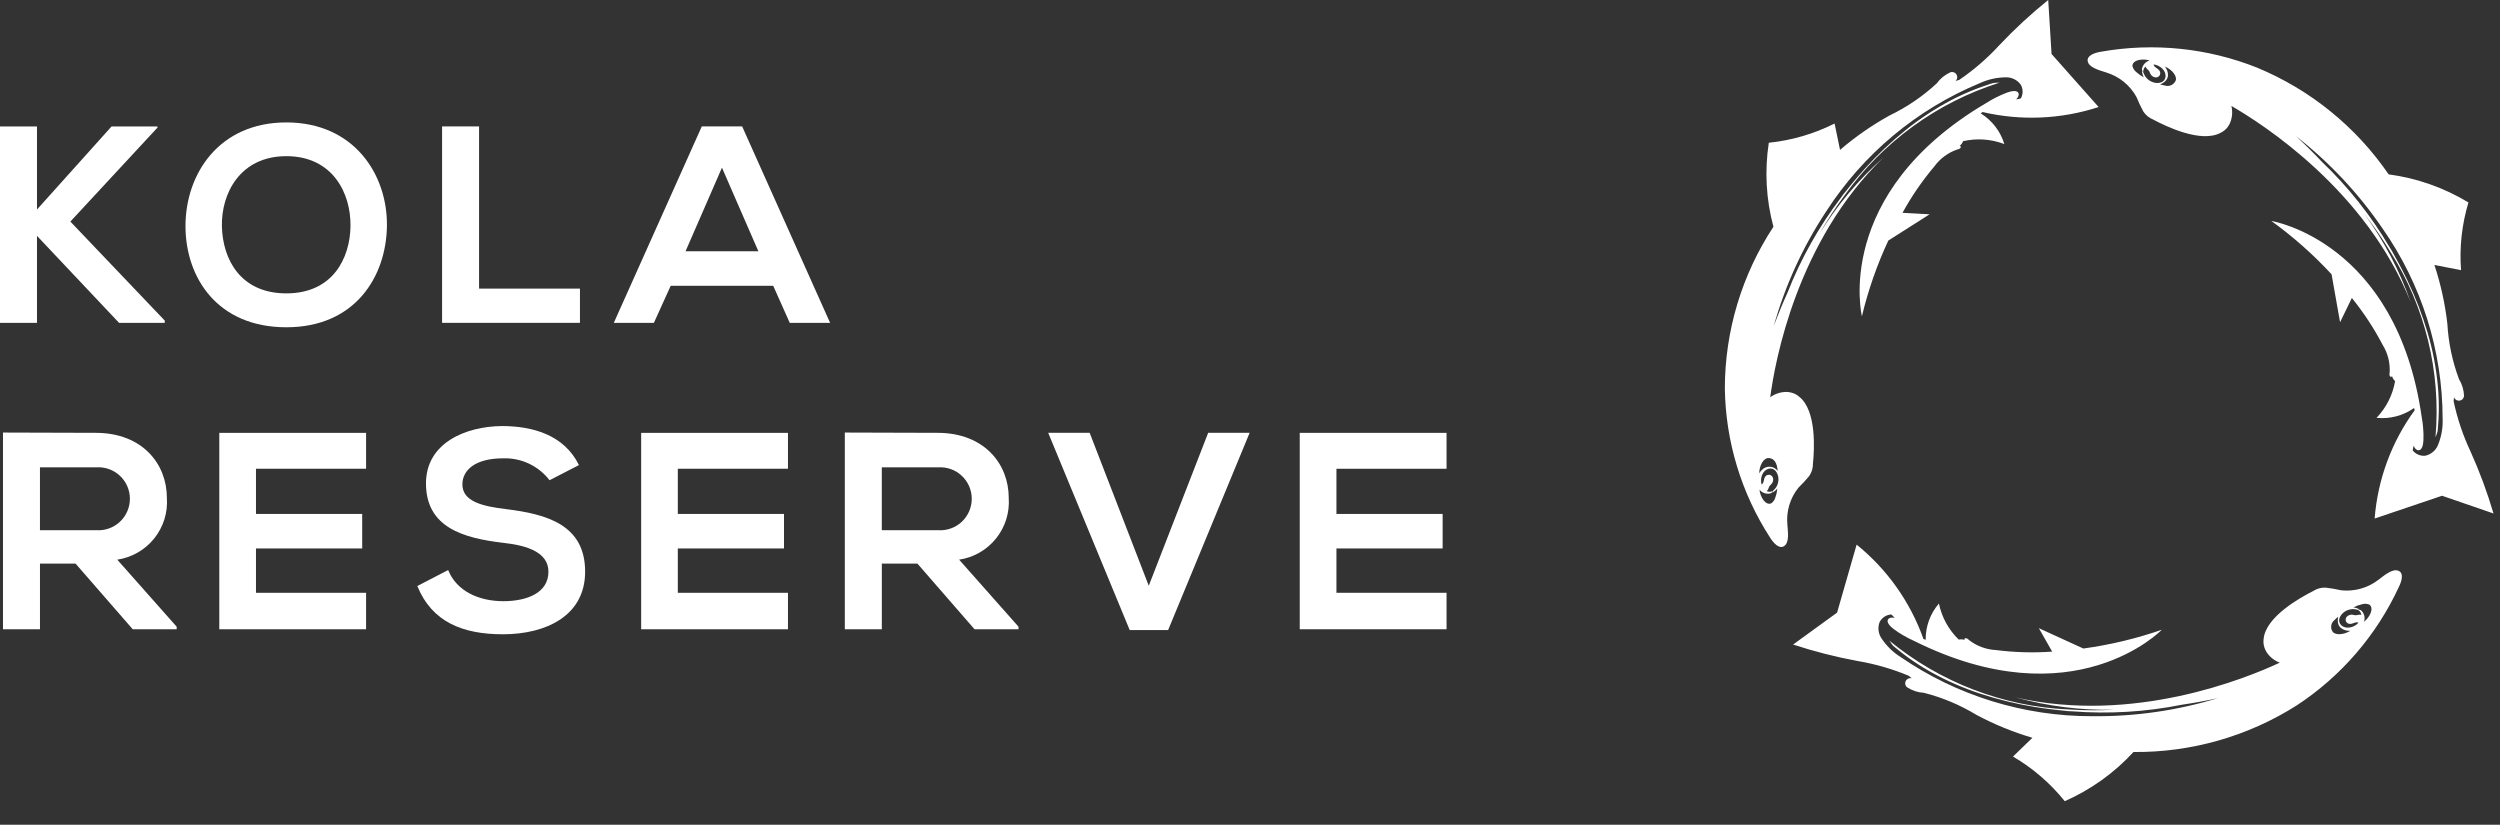 <svg width="97" height="32" viewBox="0 0 97 32" fill="none" xmlns="http://www.w3.org/2000/svg">
<rect x="0" y="0" width="97" height="32" fill="#333333" stroke="none"/>
<path d="M6.393 12.526V12.44L2.73 8.597L6.111 4.95V4.907H4.328L1.435 8.129V4.907H6.10352e-05V12.528H1.435V9.151L4.62 12.527L6.393 12.526Z" fill="white"/>
<path d="M7.197 8.769C7.197 10.773 8.436 12.698 11.11 12.698C13.784 12.698 14.991 10.727 15.013 8.756C15.034 6.764 13.73 4.75 11.11 4.75C8.48 4.752 7.197 6.766 7.197 8.769ZM13.6 8.781C13.578 10.033 12.904 11.383 11.11 11.383C9.316 11.383 8.642 10.044 8.61 8.792C8.577 7.507 9.317 6.059 11.11 6.059C12.904 6.059 13.621 7.495 13.599 8.781L13.6 8.781Z" fill="white"/>
<path d="M22.502 11.198H18.588V4.905H17.153V12.526H22.502V11.198Z" fill="white"/>
<path d="M26.023 11.089H30.001L30.642 12.526H32.208L28.795 4.904H27.23L23.816 12.526H25.371L26.023 11.089ZM28.012 6.505L29.425 9.749H26.599L28.012 6.505Z" fill="white"/>
<path d="M6.855 24.317L4.55 21.715C5.114 21.631 5.625 21.338 5.982 20.894C6.339 20.45 6.515 19.888 6.475 19.32C6.475 18.002 5.529 16.804 3.735 16.794C2.529 16.794 1.322 16.783 0.116 16.783V24.415H1.551V21.868H2.932L5.15 24.415H6.855V24.317ZM1.55 20.572V18.133H3.735C3.902 18.121 4.07 18.145 4.228 18.201C4.386 18.257 4.53 18.345 4.652 18.459C4.775 18.573 4.872 18.712 4.939 18.865C5.006 19.019 5.04 19.185 5.04 19.352C5.04 19.52 5.006 19.685 4.939 19.839C4.872 19.993 4.775 20.131 4.652 20.245C4.53 20.36 4.386 20.448 4.228 20.504C4.07 20.56 3.902 20.583 3.735 20.572H1.55Z" fill="white"/>
<path d="M14.204 18.187V16.794H8.509V24.415H14.204V23H9.932V21.28H14.053V19.941H9.932V18.188L14.204 18.187Z" fill="white"/>
<path d="M19.53 23.326C18.606 23.326 17.725 22.956 17.388 22.117L16.192 22.738C16.757 24.131 17.953 24.61 19.508 24.61C21.204 24.61 22.703 23.881 22.703 22.182C22.703 20.364 21.224 19.95 19.637 19.754C18.724 19.645 17.941 19.46 17.941 18.796C17.941 18.23 18.453 17.783 19.518 17.783C19.864 17.771 20.209 17.842 20.523 17.989C20.837 18.137 21.111 18.358 21.322 18.633L22.463 18.045C21.887 16.869 20.659 16.531 19.474 16.531C18.072 16.542 16.528 17.185 16.528 18.753C16.528 20.462 17.963 20.876 19.518 21.061C20.528 21.169 21.279 21.463 21.279 22.183C21.28 23.011 20.432 23.326 19.53 23.326Z" fill="white"/>
<path d="M30.573 18.187V16.794H24.877V24.415H30.573V23H26.299V21.28H30.419V19.941H26.299V18.188L30.573 18.187Z" fill="white"/>
<path d="M37.812 24.415H39.519V24.317L37.214 21.715C37.778 21.631 38.289 21.338 38.646 20.894C39.003 20.45 39.179 19.888 39.139 19.32C39.139 18.002 38.193 16.804 36.399 16.794C35.193 16.794 33.986 16.783 32.779 16.783V24.415H34.215V21.868H35.596L37.812 24.415ZM34.214 18.133H36.399C36.566 18.122 36.734 18.145 36.892 18.201C37.05 18.257 37.194 18.345 37.316 18.46C37.439 18.574 37.536 18.712 37.603 18.866C37.67 19.019 37.704 19.185 37.704 19.353C37.704 19.52 37.67 19.686 37.603 19.839C37.536 19.993 37.439 20.131 37.316 20.246C37.194 20.36 37.05 20.448 36.892 20.504C36.734 20.56 36.566 20.583 36.399 20.572H34.214V18.133Z" fill="white"/>
<path d="M44.572 22.727L42.279 16.793H40.67L43.833 24.447H45.323L48.486 16.793H46.877L44.572 22.727Z" fill="white"/>
<path d="M50.43 24.415H56.126V23H51.854V21.28H55.974V19.941H51.854V18.188H56.126V16.795H50.43V24.415Z" fill="white"/>
<path d="M69.78 18.922C69.926 18.78 70.064 18.631 70.193 18.474C70.249 18.393 70.291 18.303 70.317 18.208V18.202C70.334 18.14 70.342 18.077 70.34 18.013C70.398 17.469 70.492 15.937 69.813 15.397C69.723 15.315 69.612 15.258 69.493 15.231C69.437 15.217 69.379 15.209 69.321 15.207C69.092 15.206 68.87 15.278 68.685 15.413C68.869 14.019 69.716 9.362 73.078 6.11C72.106 6.973 71.267 7.975 70.587 9.083C70.882 8.566 71.208 8.067 71.563 7.589C73.042 5.512 75.157 3.973 77.588 3.205C77.535 3.211 77.482 3.213 77.428 3.212C77.398 3.212 77.368 3.215 77.339 3.221C77.268 3.237 77.192 3.268 77.123 3.291C76.964 3.342 76.805 3.398 76.648 3.459C76.329 3.583 76.016 3.725 75.712 3.883C75.086 4.213 74.493 4.602 73.942 5.045C73.373 5.502 72.842 6.004 72.353 6.547C72.191 6.727 72.032 6.911 71.876 7.1C71.799 7.194 71.723 7.289 71.647 7.385C71.569 7.474 71.497 7.568 71.431 7.666C70.569 8.798 69.869 10.043 69.35 11.368C69.166 11.774 68.987 12.204 68.819 12.659C69.263 11.077 69.95 9.575 70.855 8.205C72.288 5.98 74.365 4.245 76.808 3.23C77.135 3.078 77.492 2.999 77.853 3C77.962 3.001 78.069 3.028 78.166 3.079C78.263 3.129 78.346 3.202 78.409 3.292C78.454 3.372 78.477 3.462 78.477 3.554C78.477 3.646 78.454 3.737 78.409 3.817C78.348 3.837 78.284 3.849 78.22 3.854C78.252 3.832 78.278 3.802 78.296 3.769C78.315 3.735 78.325 3.697 78.327 3.658C78.326 3.652 78.325 3.645 78.324 3.639C78.286 3.47 78.016 3.54 77.879 3.59C77.738 3.643 77.599 3.703 77.465 3.772H77.462C77.401 3.803 77.34 3.835 77.28 3.869C77.207 3.912 77.135 3.955 77.064 3.998C71.093 7.518 72.242 12.271 72.242 12.271C72.484 11.26 72.828 10.275 73.267 9.333L74.868 8.315L73.817 8.257C74.167 7.619 74.58 7.017 75.05 6.46C75.273 6.153 75.585 5.922 75.944 5.799C75.969 5.796 75.993 5.789 76.016 5.777C76.038 5.766 76.057 5.749 76.073 5.73C76.077 5.723 76.079 5.715 76.079 5.708C76.079 5.7 76.077 5.692 76.074 5.685C76.07 5.678 76.065 5.672 76.059 5.668C76.052 5.663 76.045 5.66 76.037 5.659C76.096 5.612 76.141 5.549 76.167 5.478C76.7 5.355 77.257 5.395 77.768 5.59C77.619 5.096 77.294 4.673 76.854 4.4C76.877 4.382 76.9 4.364 76.922 4.346C78.413 4.695 79.972 4.628 81.427 4.153L79.6 2.095L79.471 0C78.801 0.539 78.169 1.124 77.578 1.749C77.112 2.257 76.589 2.71 76.02 3.099C75.971 3.113 75.923 3.129 75.874 3.143C75.908 3.112 75.931 3.069 75.938 3.024C75.945 2.978 75.935 2.931 75.911 2.891C75.887 2.851 75.85 2.821 75.807 2.806C75.763 2.79 75.715 2.79 75.672 2.806C75.461 2.902 75.279 3.051 75.143 3.238C74.599 3.741 73.983 4.16 73.314 4.481C72.63 4.86 71.986 5.307 71.393 5.816L71.182 4.793C70.384 5.194 69.519 5.447 68.63 5.539C68.463 6.626 68.523 7.736 68.809 8.798C67.582 10.661 66.927 12.841 66.924 15.072C66.954 17.131 67.564 19.139 68.684 20.867C68.822 21.083 69.036 21.313 69.223 21.188C69.432 21.05 69.373 20.657 69.35 20.355C69.301 19.839 69.456 19.325 69.78 18.922ZM68.608 17.773C68.772 17.773 68.889 17.868 68.942 18.076C68.956 18.13 68.963 18.188 68.973 18.245C68.973 18.253 68.976 18.267 68.973 18.269C68.964 18.275 68.963 18.264 68.962 18.255C68.926 18.211 68.882 18.176 68.831 18.15C68.78 18.125 68.725 18.111 68.668 18.108C68.612 18.106 68.555 18.116 68.503 18.137C68.451 18.158 68.403 18.19 68.364 18.231C68.323 18.271 68.287 18.316 68.257 18.365C68.263 18.045 68.434 17.773 68.608 17.773ZM69.002 18.648C68.991 18.779 68.935 18.902 68.843 18.996C68.802 19.025 68.773 19.067 68.76 19.115C68.837 19.077 68.905 19.023 68.961 18.957C68.95 19.073 68.925 19.188 68.885 19.297C68.861 19.39 68.805 19.471 68.727 19.527C68.621 19.583 68.499 19.51 68.421 19.404C68.334 19.284 68.282 19.143 68.268 18.997C68.316 19.059 68.381 19.106 68.456 19.132C68.53 19.159 68.61 19.163 68.687 19.145C68.708 19.142 68.728 19.131 68.743 19.115C68.757 19.099 68.766 19.078 68.767 19.056C68.732 19.073 68.694 19.082 68.655 19.081C68.616 19.081 68.578 19.071 68.543 19.052C68.607 19.026 68.618 18.914 68.664 18.849C68.686 18.823 68.71 18.799 68.736 18.776C68.763 18.744 68.783 18.707 68.793 18.666C68.802 18.626 68.802 18.583 68.792 18.543C68.783 18.513 68.767 18.486 68.744 18.465C68.721 18.444 68.693 18.429 68.663 18.422C68.624 18.415 68.584 18.422 68.549 18.44C68.514 18.459 68.487 18.488 68.471 18.525C68.452 18.575 68.438 18.626 68.428 18.678C68.424 18.703 68.415 18.726 68.401 18.747C68.387 18.767 68.369 18.785 68.348 18.797C68.314 18.673 68.323 18.541 68.372 18.422C68.476 18.176 68.743 18.094 68.898 18.279C68.931 18.32 68.957 18.366 68.973 18.416C68.999 18.49 69.008 18.569 69.002 18.648Z" fill="white"/>
<path d="M93.065 22.148C92.835 22.048 92.533 22.308 92.287 22.493C91.876 22.812 91.357 22.959 90.84 22.904C90.64 22.858 90.439 22.824 90.235 22.8C90.136 22.797 90.038 22.811 89.943 22.84L89.938 22.843C89.876 22.862 89.818 22.89 89.765 22.925C89.266 23.174 87.888 23.937 87.827 24.809C87.814 24.919 87.826 25.031 87.863 25.135C87.882 25.19 87.906 25.242 87.936 25.292C88.059 25.484 88.241 25.631 88.454 25.712C87.174 26.311 82.769 28.116 78.199 27.058C79.457 27.405 80.759 27.567 82.063 27.537C81.466 27.569 80.867 27.566 80.269 27.527C77.719 27.414 75.274 26.476 73.302 24.854C73.336 24.895 73.367 24.939 73.394 24.984C73.411 25.009 73.43 25.032 73.451 25.053C73.502 25.104 73.569 25.151 73.627 25.198C73.756 25.304 73.89 25.407 74.027 25.506C74.305 25.707 74.593 25.892 74.891 26.06C75.509 26.407 76.159 26.693 76.832 26.914C77.526 27.143 78.239 27.317 78.961 27.432C79.202 27.471 79.444 27.505 79.687 27.533C79.809 27.547 79.931 27.559 80.053 27.571C80.17 27.588 80.289 27.598 80.408 27.6C81.833 27.71 83.267 27.623 84.669 27.341C85.112 27.277 85.575 27.194 86.05 27.089C84.471 27.571 82.827 27.807 81.176 27.789C78.524 27.793 75.934 26.994 73.747 25.495C73.442 25.305 73.183 25.049 72.988 24.747C72.93 24.655 72.895 24.55 72.886 24.442C72.876 24.333 72.893 24.224 72.935 24.124C72.98 24.043 73.044 23.975 73.122 23.925C73.2 23.876 73.289 23.847 73.382 23.841C73.431 23.882 73.476 23.929 73.514 23.98C73.479 23.966 73.44 23.96 73.401 23.962C73.362 23.965 73.325 23.977 73.291 23.996C73.286 24 73.281 24.005 73.276 24.009C73.154 24.132 73.358 24.32 73.475 24.407C73.596 24.498 73.722 24.581 73.853 24.656H73.855C73.915 24.691 73.975 24.724 74.036 24.756C74.11 24.795 74.187 24.831 74.263 24.866C80.469 27.96 83.878 24.435 83.878 24.435C82.89 24.777 81.87 25.021 80.834 25.163L79.107 24.373L79.625 25.283C78.895 25.335 78.162 25.314 77.436 25.222C77.057 25.201 76.693 25.065 76.393 24.831C76.378 24.811 76.358 24.795 76.336 24.782C76.314 24.77 76.289 24.762 76.264 24.76C76.256 24.76 76.248 24.763 76.242 24.767C76.235 24.771 76.229 24.777 76.225 24.783C76.221 24.79 76.219 24.798 76.219 24.806C76.218 24.813 76.22 24.821 76.223 24.828C76.151 24.804 76.073 24.8 75.999 24.817C75.608 24.438 75.34 23.95 75.23 23.417C74.893 23.807 74.71 24.308 74.716 24.824C74.687 24.815 74.659 24.805 74.631 24.795C74.121 23.358 73.223 22.09 72.037 21.132L71.279 23.77L69.572 25.008C70.391 25.277 71.228 25.491 72.076 25.647C72.758 25.762 73.424 25.955 74.062 26.221C74.1 26.254 74.14 26.287 74.177 26.32C74.132 26.307 74.084 26.31 74.041 26.329C73.999 26.348 73.964 26.381 73.943 26.422C73.922 26.464 73.916 26.512 73.927 26.557C73.937 26.603 73.963 26.643 74.001 26.671C74.195 26.796 74.418 26.868 74.648 26.881C75.367 27.064 76.055 27.353 76.689 27.739C77.38 28.108 78.106 28.405 78.858 28.626L78.104 29.354C78.873 29.804 79.554 30.391 80.113 31.086C81.124 30.64 82.031 29.991 82.779 29.178C85.021 29.198 87.221 28.57 89.114 27.369C90.84 26.237 92.213 24.643 93.077 22.77C93.193 22.539 93.271 22.237 93.065 22.148ZM90.501 24.502C90.456 24.433 90.439 24.349 90.453 24.267C90.466 24.186 90.51 24.113 90.575 24.061C90.613 24.018 90.661 23.983 90.701 23.944C90.708 23.939 90.719 23.93 90.722 23.931C90.732 23.935 90.722 23.942 90.716 23.947C90.673 24.229 90.765 24.389 91.019 24.46C91.075 24.473 91.133 24.478 91.191 24.477C90.917 24.644 90.594 24.648 90.501 24.502ZM91.984 23.779C91.928 23.916 91.838 24.035 91.721 24.125C91.748 24.051 91.753 23.971 91.735 23.894C91.717 23.817 91.678 23.747 91.621 23.693C91.606 23.677 91.587 23.666 91.565 23.663C91.543 23.66 91.522 23.664 91.503 23.674C91.536 23.694 91.564 23.721 91.584 23.754C91.605 23.787 91.617 23.824 91.62 23.863C91.563 23.824 91.462 23.875 91.383 23.872C91.349 23.867 91.315 23.86 91.282 23.851C91.24 23.845 91.198 23.849 91.158 23.863C91.119 23.877 91.083 23.899 91.054 23.93C91.034 23.953 91.02 23.981 91.014 24.012C91.008 24.042 91.01 24.073 91.021 24.103C91.036 24.139 91.063 24.169 91.098 24.188C91.132 24.207 91.172 24.214 91.211 24.207C91.264 24.196 91.315 24.181 91.365 24.16C91.388 24.151 91.412 24.146 91.437 24.146C91.462 24.146 91.487 24.152 91.509 24.163C91.422 24.258 91.305 24.322 91.178 24.346C90.913 24.392 90.7 24.212 90.773 23.983C90.79 23.933 90.815 23.887 90.849 23.847C90.915 23.765 91.002 23.704 91.101 23.668C91.2 23.633 91.307 23.624 91.41 23.644C91.456 23.663 91.508 23.665 91.555 23.649C91.481 23.606 91.398 23.577 91.312 23.566C91.417 23.512 91.527 23.472 91.642 23.446C91.733 23.417 91.832 23.42 91.922 23.455C92.028 23.515 92.031 23.656 91.984 23.779Z" fill="white"/>
<path d="M95.855 17.515C95.563 16.893 95.343 16.24 95.2 15.567C95.205 15.517 95.21 15.467 95.216 15.417C95.233 15.46 95.263 15.496 95.302 15.519C95.342 15.542 95.388 15.551 95.433 15.545C95.478 15.538 95.52 15.517 95.551 15.483C95.582 15.45 95.601 15.407 95.605 15.361C95.597 15.131 95.53 14.907 95.409 14.711C95.151 14.02 94.998 13.293 94.957 12.556C94.868 11.783 94.7 11.021 94.455 10.281L95.488 10.482C95.422 9.596 95.52 8.705 95.776 7.855C94.83 7.283 93.775 6.912 92.679 6.765C91.414 4.919 89.641 3.481 87.573 2.624C85.649 1.859 83.549 1.646 81.51 2.008C81.256 2.051 80.961 2.159 81.004 2.378C81.052 2.623 81.44 2.721 81.731 2.815C82.228 2.968 82.646 3.309 82.896 3.765C82.972 3.953 83.059 4.137 83.155 4.316C83.209 4.399 83.277 4.472 83.355 4.532L83.36 4.535C83.411 4.574 83.467 4.606 83.526 4.629C84.01 4.891 85.398 5.567 86.16 5.152C86.271 5.101 86.366 5.022 86.438 4.923C86.472 4.876 86.501 4.826 86.524 4.773C86.613 4.564 86.632 4.332 86.578 4.111C87.802 4.816 91.805 7.383 93.532 11.717C93.103 10.492 92.495 9.337 91.728 8.289C92.094 8.759 92.433 9.25 92.741 9.76C94.1 11.906 94.717 14.439 94.497 16.97C94.512 16.919 94.531 16.869 94.552 16.821C94.564 16.793 94.572 16.764 94.578 16.735C94.59 16.664 94.591 16.582 94.597 16.509C94.611 16.343 94.621 16.175 94.624 16.006C94.632 15.666 94.621 15.325 94.59 14.985C94.526 14.283 94.392 13.589 94.192 12.913C93.986 12.215 93.723 11.534 93.407 10.879C93.302 10.66 93.192 10.443 93.077 10.229C93.019 10.121 92.96 10.015 92.9 9.909C92.847 9.803 92.788 9.7 92.722 9.602C92.001 8.374 91.112 7.253 90.082 6.27C89.776 5.944 89.444 5.616 89.087 5.286C90.384 6.299 91.516 7.507 92.443 8.866C93.956 11.027 94.769 13.6 94.774 16.238C94.79 16.596 94.726 16.953 94.587 17.284C94.543 17.384 94.477 17.472 94.392 17.541C94.308 17.61 94.209 17.659 94.102 17.682C94.01 17.692 93.917 17.678 93.832 17.642C93.747 17.607 93.672 17.55 93.614 17.478C93.619 17.414 93.632 17.351 93.653 17.29C93.662 17.328 93.679 17.363 93.703 17.393C93.727 17.423 93.758 17.447 93.793 17.463C93.799 17.465 93.806 17.466 93.813 17.467C93.986 17.497 94.023 17.224 94.029 17.079C94.035 16.929 94.032 16.779 94.02 16.629C94.014 16.561 94.008 16.493 94 16.424C93.99 16.341 93.976 16.259 93.961 16.176C92.987 9.348 88.128 8.573 88.128 8.573C88.974 9.184 89.757 9.877 90.465 10.643L90.795 12.503L91.252 11.561C91.71 12.128 92.111 12.738 92.448 13.383C92.647 13.705 92.742 14.08 92.719 14.457C92.711 14.481 92.708 14.507 92.711 14.531C92.713 14.556 92.72 14.581 92.732 14.603C92.737 14.609 92.744 14.614 92.751 14.617C92.758 14.62 92.766 14.621 92.774 14.621C92.782 14.62 92.789 14.618 92.796 14.614C92.803 14.609 92.808 14.604 92.812 14.597C92.833 14.67 92.874 14.736 92.93 14.787C92.838 15.323 92.587 15.82 92.209 16.212C92.725 16.265 93.243 16.13 93.667 15.831C93.676 15.859 93.683 15.887 93.691 15.915C92.793 17.145 92.255 18.601 92.136 20.119L94.751 19.235L96.748 19.923C96.506 19.101 96.208 18.297 95.855 17.515ZM84.415 3.13C84.382 3.206 84.322 3.268 84.247 3.303C84.172 3.338 84.087 3.345 84.007 3.321C83.951 3.313 83.894 3.296 83.838 3.284C83.83 3.281 83.816 3.278 83.815 3.275C83.813 3.264 83.824 3.268 83.832 3.27C84.091 3.143 84.17 2.979 84.085 2.731C84.062 2.678 84.033 2.628 83.999 2.582C84.296 2.709 84.482 2.971 84.415 3.13ZM82.891 2.798C82.815 2.74 82.761 2.658 82.739 2.565C82.728 2.446 82.842 2.363 82.971 2.331C83.116 2.298 83.266 2.304 83.408 2.348C83.332 2.368 83.263 2.41 83.21 2.467C83.157 2.525 83.122 2.598 83.109 2.675C83.104 2.696 83.106 2.718 83.116 2.738C83.125 2.757 83.141 2.773 83.161 2.782C83.158 2.744 83.165 2.705 83.18 2.669C83.196 2.634 83.22 2.603 83.25 2.579C83.25 2.647 83.35 2.701 83.393 2.767C83.408 2.798 83.422 2.829 83.433 2.862C83.452 2.899 83.479 2.932 83.513 2.956C83.547 2.981 83.586 2.997 83.628 3.003C83.663 3.008 83.699 3.002 83.73 2.985C83.761 2.969 83.786 2.943 83.802 2.911C83.817 2.879 83.822 2.843 83.816 2.809C83.81 2.774 83.793 2.742 83.767 2.717C83.728 2.681 83.686 2.648 83.641 2.619C83.598 2.586 83.559 2.542 83.561 2.499C83.689 2.516 83.808 2.575 83.9 2.665C84.089 2.856 84.062 3.132 83.831 3.203C83.781 3.218 83.728 3.223 83.675 3.219C83.597 3.213 83.52 3.191 83.45 3.155C83.332 3.095 83.239 2.996 83.187 2.875C83.176 2.826 83.148 2.783 83.108 2.753C83.115 2.839 83.138 2.922 83.178 2.999C83.075 2.944 82.978 2.877 82.891 2.798Z" fill="white"/>
</svg>
